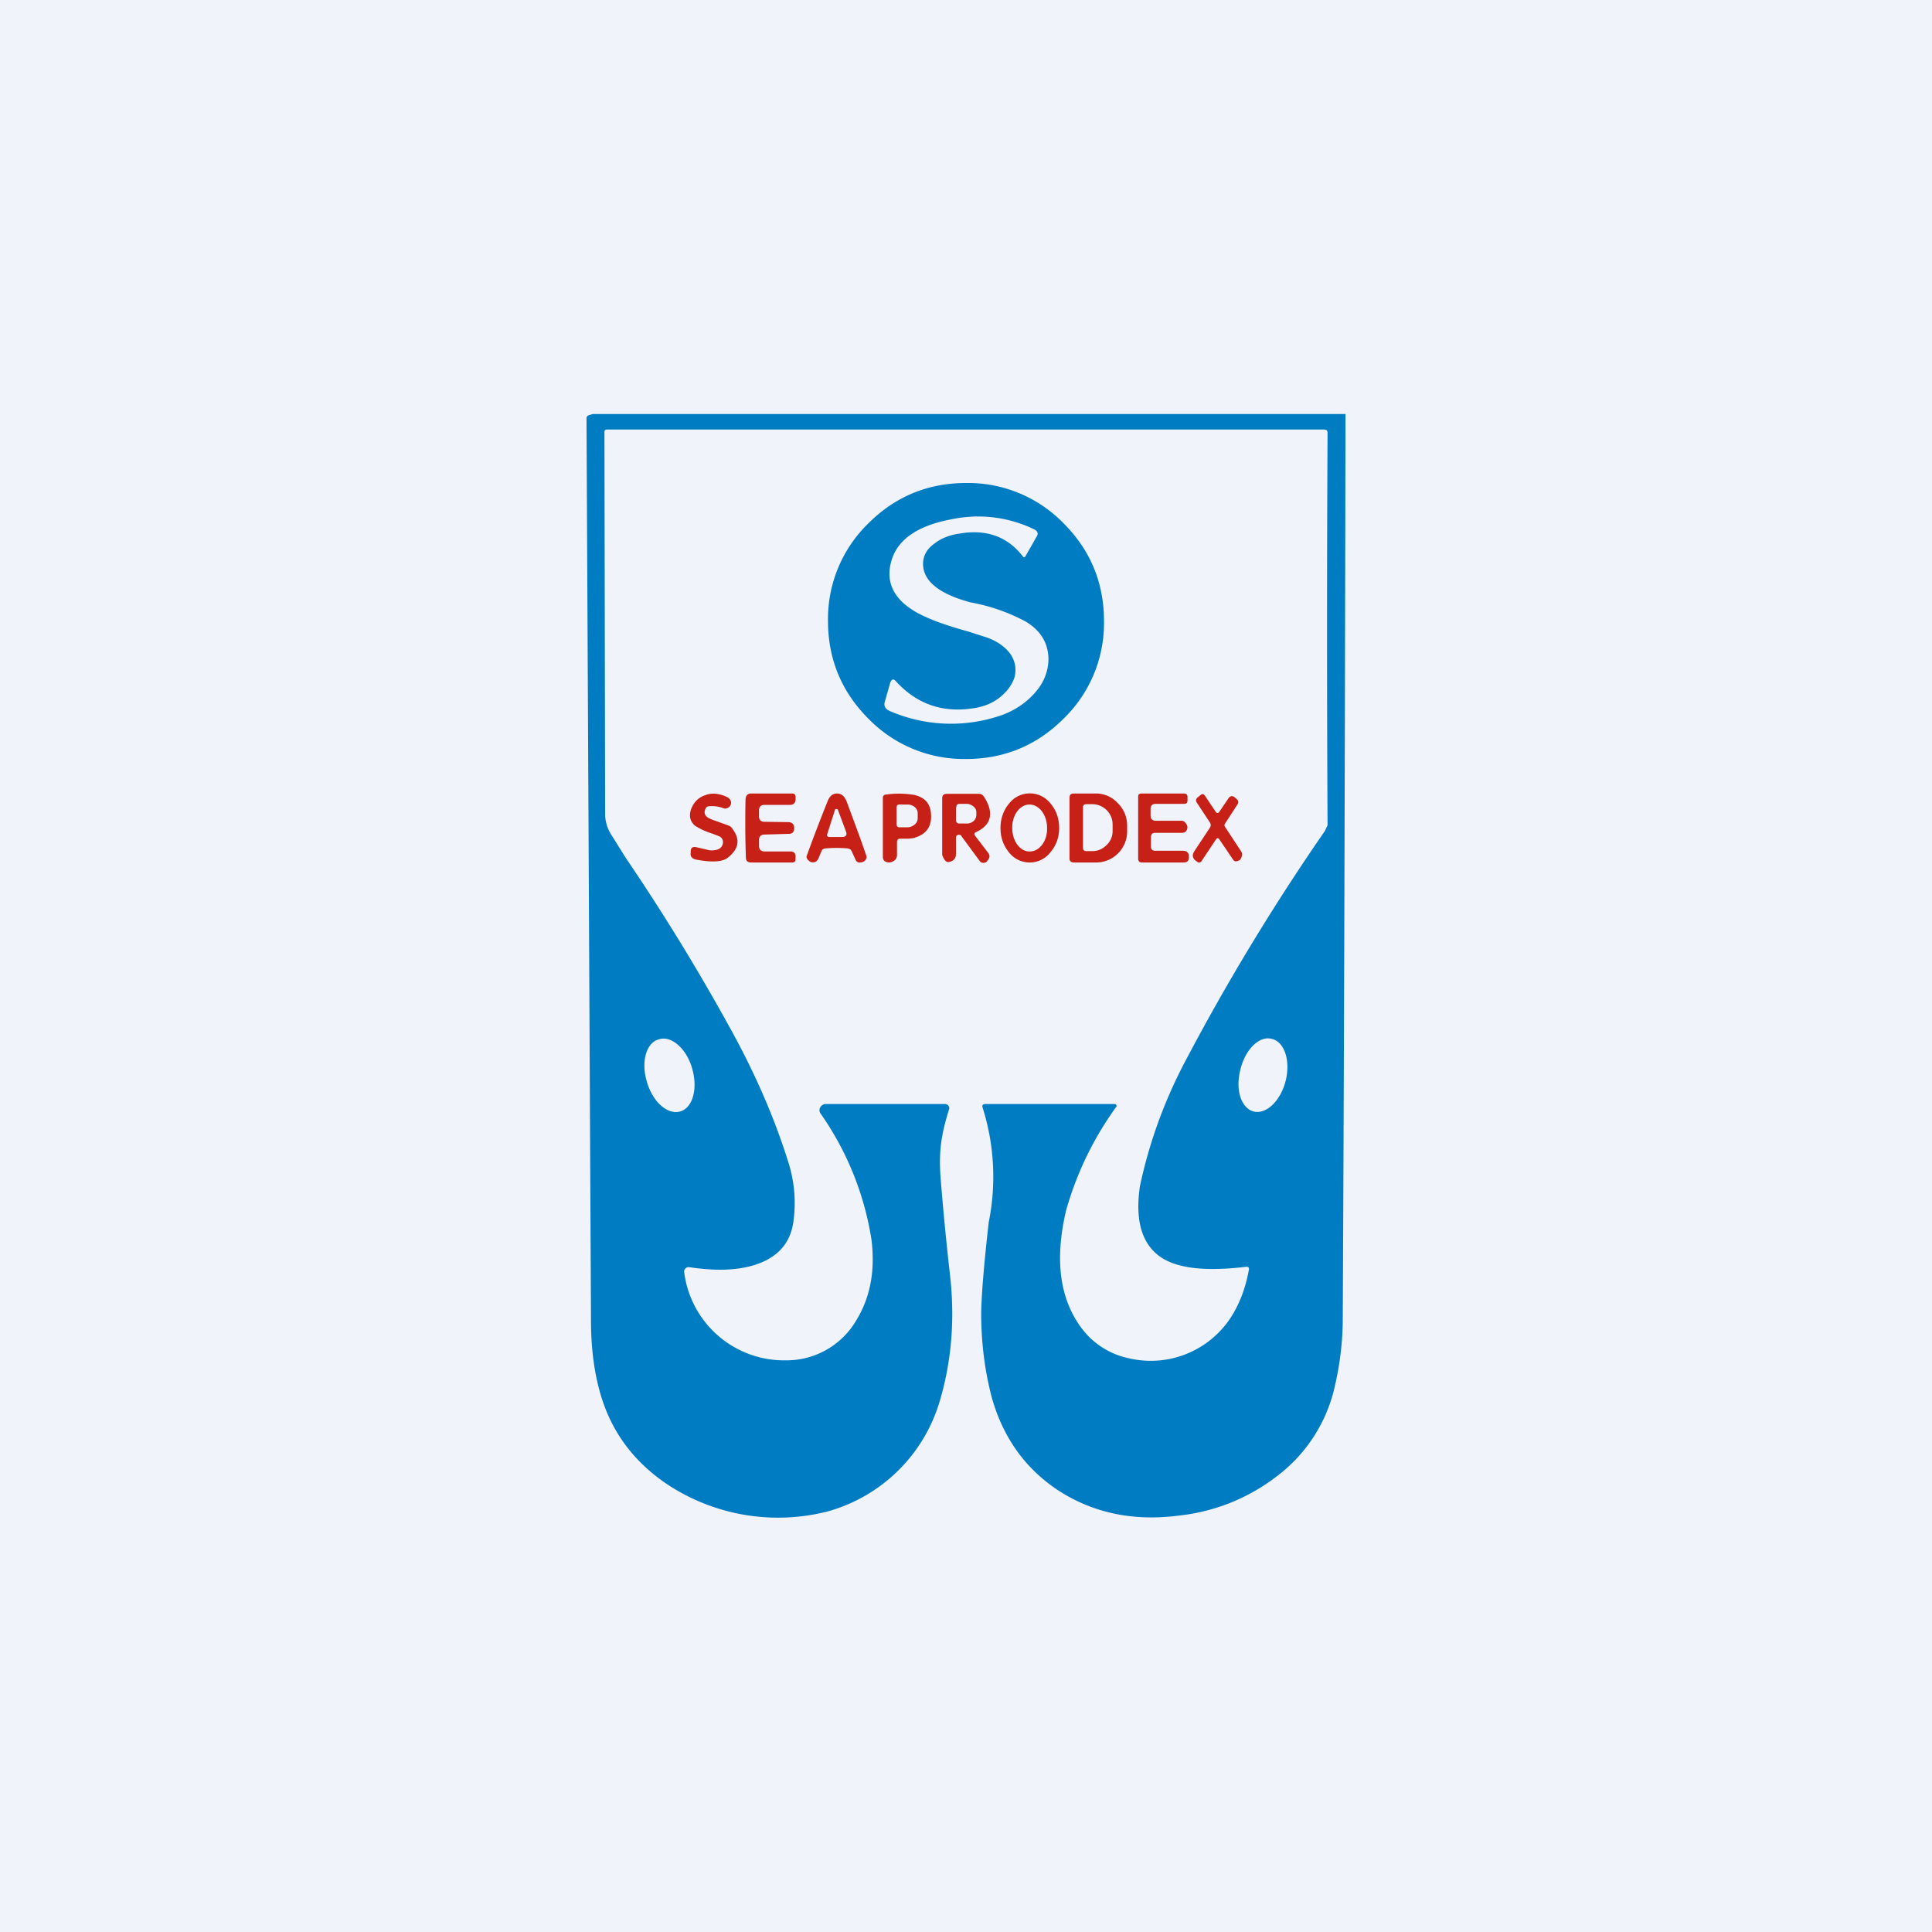 <!-- by TradingView --><svg width="56" height="56" viewBox="0 0 56 56" xmlns="http://www.w3.org/2000/svg"><path fill="#F0F3FA" d="M0 0h56v56H0z"/><path fill-rule="evenodd" d="M30.83 20.83A3.86 3.86 0 0 0 32 18c0-1.1-.39-2.05-1.17-2.83A3.86 3.86 0 0 0 28 14c-1.1 0-2.05.39-2.83 1.17A3.86 3.86 0 0 0 24 18c0 1.1.39 2.05 1.17 2.83A3.86 3.86 0 0 0 28 22c1.1 0 2.05-.39 2.83-1.17Zm-2.98-5.37c.76-.12 1.36.1 1.8.67.02.03.04.03.07 0l.33-.58c.05-.08.03-.15-.06-.2a3.72 3.72 0 0 0-2.4-.3c-.98.18-1.57.58-1.75 1.2-.17.57.03 1.05.58 1.41.31.21.86.43 1.63.64l.56.18c.33.12.56.3.7.51.12.2.15.4.1.63-.07.22-.2.4-.4.57-.2.17-.45.28-.74.33-.92.16-1.68-.1-2.29-.76-.08-.1-.14-.08-.18.04l-.15.53c-.04.12 0 .21.12.27a4.46 4.46 0 0 0 3.29.12c.37-.14.68-.35.93-.63.27-.3.4-.64.4-1-.01-.46-.23-.82-.67-1.08a5.45 5.45 0 0 0-1.59-.55c-.86-.23-1.32-.58-1.37-1.03-.03-.27.08-.5.32-.67.2-.16.46-.26.77-.3Z" fill="#007CC2"/><path fill-rule="evenodd" d="M29.84 25a.76.76 0 0 1-.6-.3c-.16-.2-.24-.43-.24-.7 0-.28.09-.52.25-.71a.76.76 0 0 1 1.2 0c.17.2.25.44.25.71 0 .28-.09.51-.25.7a.76.76 0 0 1-.6.3Zm-.5-1c0 .38.23.69.51.68.28 0 .51-.3.5-.68 0-.38-.23-.68-.51-.68s-.51.31-.5.69Zm-6.47.17c.1 0 .15-.06.15-.17 0-.1-.05-.16-.16-.17l-.7-.01c-.11 0-.16-.06-.16-.16v-.17c0-.1.05-.16.16-.16h.74c.1 0 .16-.06.16-.16v-.07c0-.07-.04-.1-.1-.1h-1.19c-.1 0-.15.06-.16.16a29.56 29.56 0 0 0 .01 1.7c0 .1.06.14.16.14h1.18c.07 0 .1-.03.1-.1v-.07c0-.1-.05-.15-.15-.15h-.74c-.12 0-.17-.06-.17-.17v-.16c0-.1.05-.16.16-.16l.7-.02Zm-2.42-.73c-.07.15 0 .25.2.32l.47.17c.04.02.08.04.1.08.25.32.2.61-.15.87-.15.1-.44.12-.87.04-.14-.02-.2-.1-.18-.2v-.04c0-.11.06-.15.18-.12l.3.07c.1.03.2.02.28 0 .1-.03.15-.09.17-.17.02-.11-.02-.19-.13-.23l-.18-.07a1.94 1.94 0 0 1-.5-.23c-.13-.12-.17-.26-.12-.44.07-.22.21-.37.42-.44.2-.08.42-.05.65.06.06.04.1.09.1.16s-.04.12-.1.15a.16.16 0 0 1-.14 0 .93.93 0 0 0-.4-.05c-.05 0-.08.03-.1.07Zm14.9.08.25-.37c.05-.08.12-.1.2-.03l.03.03c.07.05.08.11.03.18l-.35.54a.08.08 0 0 0 0 .1l.46.7c.05.07.04.16-.03.26l-.05.02c-.07.03-.12.02-.16-.05l-.38-.56c-.04-.06-.07-.06-.11 0l-.4.6c-.04.07-.1.08-.15.03l-.03-.02c-.1-.08-.11-.17-.04-.28l.45-.68a.13.13 0 0 0 0-.15l-.37-.56c-.05-.07-.04-.13.03-.18l.06-.05c.06-.05.1-.04.14.02l.3.45c.04.06.08.06.12 0Zm-1.85 1.14h.8c.08 0 .13.04.16.11v.06c.01.11-.04.17-.16.17H33.1c-.07 0-.11-.04-.11-.11v-1.8c0-.06.03-.09.1-.09h1.22c.08 0 .11.04.11.1v.1c0 .07-.03.1-.1.1h-.82c-.1 0-.15.05-.15.15v.18c0 .11.05.16.16.16h.74c.05 0 .09.03.12.07.04.05.06.11.04.17-.02.07-.07.11-.15.11h-.78c-.08 0-.12.04-.12.13v.26c0 .09.04.13.13.13Zm-7.5.13v-.38c0-.06.02-.09.08-.1h.16a1 1 0 0 0 .24-.02c.38-.1.55-.35.5-.75-.03-.27-.2-.44-.49-.5a2.62 2.62 0 0 0-.8-.01c-.07 0-.1.04-.1.1v1.7c0 .11.06.17.2.17l.07-.02c.09-.04.14-.1.14-.2Zm.07-1.47c-.05 0-.08.02-.08.08v.5c0 .05.03.08.08.08h.23c.08 0 .15-.03.21-.08a.23.23 0 0 0 .09-.18v-.15a.23.23 0 0 0-.09-.18.32.32 0 0 0-.21-.07h-.23Zm1.8.91c-.03-.03-.06-.04-.1-.03-.04.01-.06.04-.06.08v.47c0 .12-.06.2-.18.23-.09.03-.16-.03-.22-.2V23.15c0-.1.04-.14.14-.14h.93c.06 0 .1.03.14.08.3.47.22.82-.23 1.03-.05.02-.06.06-.03.1l.39.51c.04.06.04.12 0 .18l-.03.04a.13.13 0 0 1-.1.06.13.13 0 0 1-.12-.05l-.53-.72Zm-.15-.83c0-.07.03-.1.1-.1h.2c.07 0 .14.03.2.08s.08.1.08.18v.06c0 .07-.03.13-.08.18a.3.3 0 0 1-.21.07h-.2c-.06 0-.1-.03-.1-.1v-.37Zm3.4-.4c-.08 0-.12.04-.12.12v1.77c0 .07.05.11.13.11h.64a.9.9 0 0 0 .9-.93v-.15a.9.9 0 0 0-.28-.65.85.85 0 0 0-.63-.27h-.64Zm.37.31c-.07 0-.1.03-.1.1v1.16c0 .07.04.1.1.1h.17c.16 0 .3-.06.42-.18a.56.56 0 0 0 .17-.41v-.18a.59.59 0 0 0-.6-.59h-.16ZM24.26 23c.13 0 .22.08.28.23.2.54.4 1.07.57 1.57.02.06 0 .12-.07.17a.2.2 0 0 1-.05.02c-.1.03-.17 0-.2-.09l-.11-.24c-.02-.04-.06-.06-.13-.07a3.68 3.68 0 0 0-.6 0c-.07 0-.11.03-.13.06l-.1.24c-.05.09-.11.12-.21.1a.15.15 0 0 1-.05-.03c-.07-.05-.1-.11-.07-.17.18-.5.38-1.02.6-1.57.06-.15.15-.22.27-.22Zm.03.48.23.62c.04.1 0 .16-.11.16h-.36c-.07 0-.09-.03-.07-.09l.22-.69c0-.02.02-.03.04-.03s.04 0 .05.03Z" fill="#C62017"/><path d="M38.9 12H17.18l-.1.03c-.06.02-.08.05-.08.1l.13 26.14c0 1.05.16 1.93.45 2.64.35.85.93 1.55 1.74 2.1a5.82 5.82 0 0 0 4.67.8 4.7 4.7 0 0 0 3.25-3.2c.34-1.15.44-2.35.3-3.62-.11-.97-.2-1.9-.27-2.77-.07-.83.01-1.33.24-2.07a.1.1 0 0 0-.02-.1.12.12 0 0 0-.1-.05h-3.45a.18.18 0 0 0-.16.09.16.16 0 0 0 0 .18 8.7 8.7 0 0 1 1.48 3.66c.11.9-.03 1.67-.44 2.34a2.34 2.34 0 0 1-2.03 1.16 2.92 2.92 0 0 1-2.96-2.57.13.13 0 0 1 .15-.13c.73.11 1.36.1 1.88-.06.68-.21 1.06-.64 1.14-1.28a3.9 3.9 0 0 0-.13-1.64c-.41-1.33-1-2.69-1.78-4.08-.94-1.7-1.93-3.3-2.95-4.8l-.45-.72c-.1-.18-.15-.36-.15-.56l-.02-11.07c0-.05.03-.07.08-.07h20.78c.06 0 .1.03.1.09a1088.5 1088.5 0 0 0 0 11.38l-.08.17a64.74 64.74 0 0 0-4.06 6.7 13.91 13.91 0 0 0-1.3 3.6c-.15 1.04.08 1.73.67 2.09.5.3 1.3.37 2.4.24.07-.01.1.02.09.08-.1.56-.29 1.05-.58 1.47a2.77 2.77 0 0 1-2.9 1.1 2.29 2.29 0 0 1-1.39-.9c-.62-.85-.76-1.97-.43-3.38a9.5 9.5 0 0 1 1.45-3 .05.05 0 0 0 0-.07c-.01-.02-.03-.02-.06-.02h-3.71c-.09 0-.12.03-.1.1a6.64 6.64 0 0 1 .18 3.32c-.14 1.22-.21 2.1-.22 2.63 0 .85.1 1.66.3 2.43.33 1.2 1 2.12 1.98 2.75 1 .63 2.14.87 3.45.7a5.62 5.62 0 0 0 2.84-1.14 4.48 4.48 0 0 0 1.64-2.44c.17-.68.26-1.35.27-2.01.03-5.84.06-14.62.08-26.34h-.1Zm-2.55 20.22c-.36-.08-.55-.61-.4-1.2.13-.58.54-1 .9-.91.37.07.56.61.42 1.2-.14.58-.55.99-.92.91Zm-16.65 0c-.37.09-.8-.3-.96-.9-.16-.57 0-1.12.38-1.2.36-.1.8.3.95.88.16.58 0 1.13-.37 1.22Z" fill="#007CC2"/></svg>